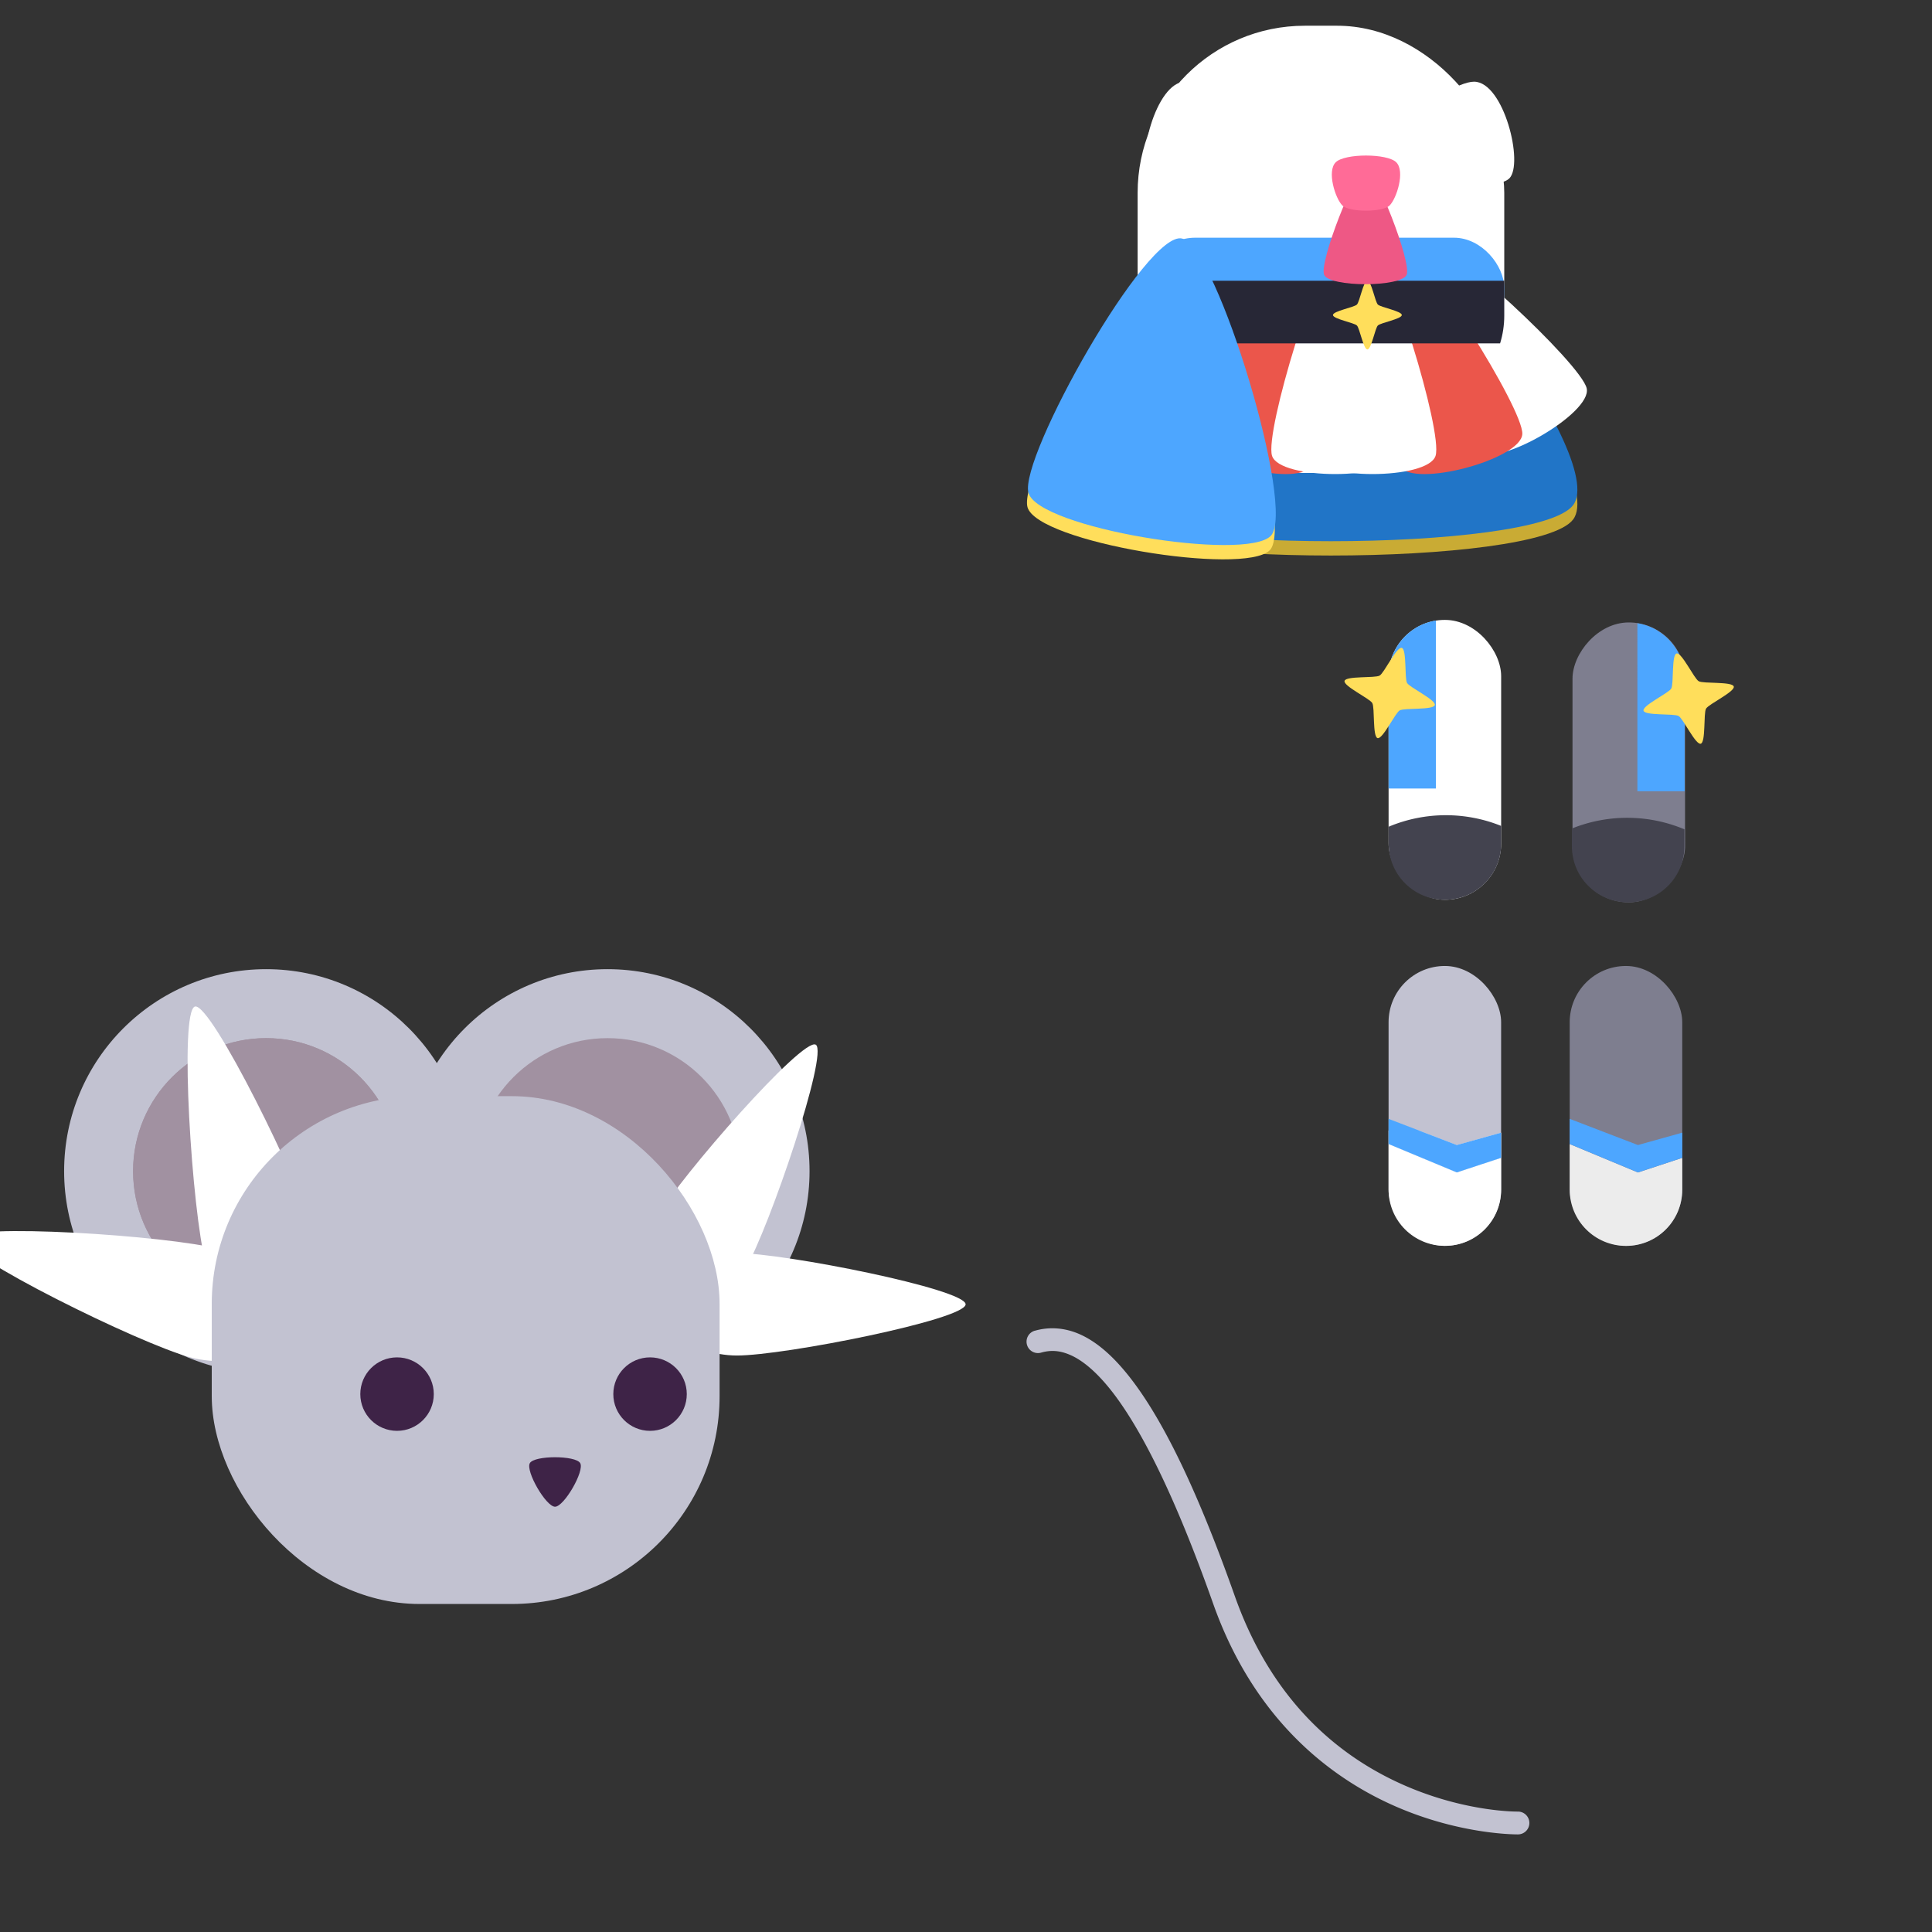 <?xml version="1.0" encoding="UTF-8" standalone="no"?>
<!-- Created with Inkscape (http://www.inkscape.org/) -->

<svg
   width="128"
   height="128"
   viewBox="0 0 33.867 33.867"
   version="1.1"
   id="svg1307"
   inkscape:version="1.2 (dc2aedaf03, 2022-05-15)"
   sodipodi:docname="magi-lumiere.svg"
   inkscape:export-filename="/home/henrique/Pictures/sailor-moon.png"
   inkscape:export-xdpi="96.000008"
   inkscape:export-ydpi="96.000008"
   xml:space="preserve"
   xmlns:inkscape="http://www.inkscape.org/namespaces/inkscape"
   xmlns:sodipodi="http://sodipodi.sourceforge.net/DTD/sodipodi-0.dtd"
   xmlns="http://www.w3.org/2000/svg"
   xmlns:svg="http://www.w3.org/2000/svg"
   xmlns:rdf="http://www.w3.org/1999/02/22-rdf-syntax-ns#"
   xmlns:cc="http://creativecommons.org/ns#"
   xmlns:dc="http://purl.org/dc/elements/1.1/"><rect x="0" y="0" width="33.867" height="33.867" fill="#333333" stroke="none"/><defs
     id="defs1301"><inkscape:path-effect
       effect="powerstroke"
       id="path-effect126865"
       is_visible="true"
       lpeversion="1"
       offset_points="0.366,0.658 | 0.737,1.539 | 0.914,0.738"
       not_jump="false"
       sort_points="true"
       interpolator_type="CentripetalCatmullRom"
       interpolator_beta="0.2"
       start_linecap_type="zerowidth"
       linejoin_type="round"
       miter_limit="4"
       scale_width="1"
       end_linecap_type="zerowidth" /><inkscape:path-effect
       effect="skeletal"
       id="path-effect114945"
       is_visible="true"
       lpeversion="1"
       pattern="M 0,4.992 C 0,2.236 2.236,0 4.992,0 c 2.756,0 4.992,2.236 4.992,4.992 0,2.756 -2.236,4.992 -4.992,4.992 C 2.236,9.984 0,7.748 0,4.992 Z"
       copytype="single_stretched"
       prop_scale="1"
       scale_y_rel="false"
       spacing="0"
       normal_offset="0"
       tang_offset="0"
       prop_units="false"
       vertical_pattern="false"
       hide_knot="false"
       fuse_tolerance="0" /><inkscape:path-effect
       effect="skeletal"
       id="path-effect95947"
       is_visible="true"
       lpeversion="1"
       pattern="M 0,4.992 C 0,2.236 2.236,0 4.992,0 c 2.756,0 4.992,2.236 4.992,4.992 0,2.756 -2.236,4.992 -4.992,4.992 C 2.236,9.984 0,7.748 0,4.992 Z"
       copytype="single_stretched"
       prop_scale="1"
       scale_y_rel="false"
       spacing="0"
       normal_offset="0"
       tang_offset="0"
       prop_units="false"
       vertical_pattern="false"
       hide_knot="false"
       fuse_tolerance="0" /><inkscape:path-effect
       effect="skeletal"
       id="path-effect91934"
       is_visible="true"
       lpeversion="1"
       pattern="M 0,4.992 C 0,2.236 2.236,0 4.992,0 c 2.756,0 4.992,2.236 4.992,4.992 0,2.756 -2.236,4.992 -4.992,4.992 C 2.236,9.984 0,7.748 0,4.992 Z"
       copytype="single_stretched"
       prop_scale="1"
       scale_y_rel="false"
       spacing="0"
       normal_offset="0"
       tang_offset="0"
       prop_units="false"
       vertical_pattern="false"
       hide_knot="false"
       fuse_tolerance="0" /><inkscape:path-effect
       effect="skeletal"
       id="path-effect91930"
       is_visible="true"
       lpeversion="1"
       pattern="M 0,4.992 C 0,2.236 2.236,0 4.992,0 c 2.756,0 4.992,2.236 4.992,4.992 0,2.756 -2.236,4.992 -4.992,4.992 C 2.236,9.984 0,7.748 0,4.992 Z"
       copytype="single_stretched"
       prop_scale="1"
       scale_y_rel="false"
       spacing="0"
       normal_offset="0"
       tang_offset="0"
       prop_units="false"
       vertical_pattern="false"
       hide_knot="false"
       fuse_tolerance="0" /><inkscape:path-effect
       effect="skeletal"
       id="path-effect91926"
       is_visible="true"
       lpeversion="1"
       pattern="M 0,4.992 C 0,2.236 2.236,0 4.992,0 c 2.756,0 4.992,2.236 4.992,4.992 0,2.756 -2.236,4.992 -4.992,4.992 C 2.236,9.984 0,7.748 0,4.992 Z"
       copytype="single_stretched"
       prop_scale="1"
       scale_y_rel="false"
       spacing="0"
       normal_offset="0"
       tang_offset="0"
       prop_units="false"
       vertical_pattern="false"
       hide_knot="false"
       fuse_tolerance="0" /></defs><sodipodi:namedview
     id="base"
     pagecolor="#282828"
     bordercolor="#666666"
     borderopacity="1.0"
     inkscape:pageopacity="0"
     inkscape:pageshadow="2"
     inkscape:zoom="5.6"
     inkscape:cx="-128.75"
     inkscape:cy="81.160714"
     inkscape:document-units="mm"
     inkscape:current-layer="layer1"
     showgrid="true"
     inkscape:window-width="1920"
     inkscape:window-height="1022"
     inkscape:window-x="0"
     inkscape:window-y="30"
     inkscape:window-maximized="1"
     units="px"
     inkscape:snap-bbox="true"
     inkscape:bbox-nodes="true"
     inkscape:snap-page="true"
     inkscape:snap-nodes="true"
     inkscape:bbox-paths="false"
     inkscape:snap-global="false"
     inkscape:snap-bbox-midpoints="false"
     inkscape:snap-others="false"
     showguides="true"
     inkscape:guide-bbox="true"
     inkscape:snap-grids="false"
     inkscape:snap-to-guides="true"
     inkscape:pagecheckerboard="0"
     inkscape:object-paths="true"
     inkscape:snap-intersection-paths="true"
     inkscape:snap-smooth-nodes="true"
     inkscape:snap-midpoints="true"
     inkscape:showpageshadow="0"
     inkscape:deskcolor="#282828"><inkscape:grid
       type="xygrid"
       id="grid883"
       empspacing="4" /><sodipodi:guide
       position="33.867,50.8"
       orientation="1,0"
       id="guide877"
       inkscape:locked="false" /></sodipodi:namedview><g
     inkscape:label="Layer 1"
     inkscape:groupmode="layer"
     id="layer1"
     transform="translate(0,-263.133)"><path
       sodipodi:type="star"
       style="fill:#c9ab34;fill-opacity:1;stroke:none;stroke-width:1.587;stroke-linecap:round;stroke-linejoin:round;paint-order:fill markers stroke"
       id="path18144"
       inkscape:flatsided="true"
       sodipodi:sides="3"
       sodipodi:cx="-50.854652"
       sodipodi:cy="146.93391"
       sodipodi:r1="21.895432"
       sodipodi:r2="9.4150362"
       sodipodi:arg1="1.5707963"
       sodipodi:arg2="2.6179939"
       inkscape:rounded="0.15"
       inkscape:randomized="0"
       d="m -50.855,168.829 c -5.689,0 -21.806,-27.917 -18.962,-32.843 2.844,-4.926 35.08,-4.926 37.924,0 2.844,4.926 -13.273,32.843 -18.962,32.843 z"
       transform="matrix(0.224,0,0,-0.171,34.72,295.493)" /><path
       sodipodi:type="star"
       style="fill:#2175c7;fill-opacity:1;stroke:none;stroke-width:1.587;stroke-linecap:round;stroke-linejoin:round;paint-order:fill markers stroke"
       id="path18146"
       inkscape:flatsided="true"
       sodipodi:sides="3"
       sodipodi:cx="-50.854652"
       sodipodi:cy="146.93391"
       sodipodi:r1="21.895432"
       sodipodi:r2="9.4150362"
       sodipodi:arg1="1.5707963"
       sodipodi:arg2="2.6179939"
       inkscape:rounded="0.15"
       inkscape:randomized="0"
       d="m -50.855,168.829 c -5.689,0 -21.806,-27.917 -18.962,-32.843 2.844,-4.926 35.08,-4.926 37.924,0 2.844,4.926 -13.273,32.843 -18.962,32.843 z"
       transform="matrix(0.224,0,0,-0.171,34.72,295.242)" /><path
       sodipodi:type="star"
       style="fill:#ffffff;fill-opacity:1;stroke:none;stroke-width:3;stroke-linecap:round;stroke-linejoin:round;stroke-miterlimit:4;stroke-dasharray:none;stroke-opacity:1;paint-order:fill markers stroke"
       id="path18148"
       inkscape:flatsided="true"
       sodipodi:sides="3"
       sodipodi:cx="-139.42923"
       sodipodi:cy="37.828072"
       sodipodi:r1="9.9775801"
       sodipodi:r2="4.98879"
       sodipodi:arg1="0.52359878"
       sodipodi:arg2="1.5707963"
       inkscape:rounded="0.12"
       inkscape:randomized="0"
       transform="matrix(-0.111,0.064,0.119,0.206,6.283,270.597)"
       inkscape:transform-center-y="-0.23482526"
       inkscape:transform-center-x="-0.18086553"
       d="m -130.788,42.817 c -1.037,1.796 -16.245,1.796 -17.282,0 -1.037,-1.796 6.567,-14.966 8.641,-14.966 2.074,0 9.678,13.17 8.641,14.966 z" /><rect
       style="fill:#ffffff;fill-opacity:1;stroke:none;stroke-width:0.401;stroke-linecap:square;stroke-linejoin:bevel;stroke-miterlimit:4;stroke-dasharray:none;stroke-dashoffset:0;stroke-opacity:0.979;paint-order:normal"
       id="rect18150"
       width="6.427"
       height="7.84"
       x="19.942"
       y="263.584"
       ry="2.931" /><path
       sodipodi:type="star"
       style="fill:#ffffff;fill-opacity:1;stroke:none;stroke-width:3;stroke-linecap:round;stroke-linejoin:round;stroke-miterlimit:4;stroke-dasharray:none;stroke-opacity:1;paint-order:fill markers stroke"
       id="path18152"
       inkscape:flatsided="true"
       sodipodi:sides="3"
       sodipodi:cx="-139.42923"
       sodipodi:cy="37.828072"
       sodipodi:r1="9.9775801"
       sodipodi:r2="4.98879"
       sodipodi:arg1="0.52359878"
       sodipodi:arg2="1.5707963"
       inkscape:rounded="0.12"
       inkscape:randomized="0"
       transform="matrix(0.111,0.064,-0.119,0.206,41.227,270.597)"
       inkscape:transform-center-y="-0.23482526"
       inkscape:transform-center-x="0.18086549"
       d="m -130.788,42.817 c -1.037,1.796 -16.245,1.796 -17.282,0 -1.037,-1.796 6.567,-14.966 8.641,-14.966 2.074,0 9.678,13.17 8.641,14.966 z" /><path
       sodipodi:type="star"
       style="fill:#eb564b;fill-opacity:1;stroke:none;stroke-width:3;stroke-linecap:round;stroke-linejoin:round;stroke-miterlimit:4;stroke-dasharray:none;stroke-opacity:1;paint-order:fill markers stroke"
       id="path18154"
       inkscape:flatsided="true"
       sodipodi:sides="3"
       sodipodi:cx="-139.42923"
       sodipodi:cy="37.828072"
       sodipodi:r1="9.9775801"
       sodipodi:r2="4.98879"
       sodipodi:arg1="0.52359878"
       sodipodi:arg2="1.5707963"
       inkscape:rounded="0.12"
       inkscape:randomized="0"
       transform="matrix(0.124,0.033,-0.062,0.23,41.84,265.778)"
       inkscape:transform-center-y="-0.40489701"
       inkscape:transform-center-x="0.27170338"
       d="m -130.788,42.817 c -1.037,1.796 -16.245,1.796 -17.282,0 -1.037,-1.796 6.567,-14.966 8.641,-14.966 2.074,0 9.678,13.17 8.641,14.966 z" /><path
       sodipodi:type="star"
       style="fill:#eb564b;fill-opacity:1;stroke:none;stroke-width:3;stroke-linecap:round;stroke-linejoin:round;stroke-miterlimit:4;stroke-dasharray:none;stroke-opacity:1;paint-order:fill markers stroke"
       id="path18156"
       inkscape:flatsided="true"
       sodipodi:sides="3"
       sodipodi:cx="-139.42923"
       sodipodi:cy="37.828072"
       sodipodi:r1="9.9775801"
       sodipodi:r2="4.98879"
       sodipodi:arg1="0.52359878"
       sodipodi:arg2="1.5707963"
       inkscape:rounded="0.12"
       inkscape:randomized="0"
       transform="matrix(-0.124,0.033,0.062,0.23,5.67,265.778)"
       inkscape:transform-center-y="-0.40489701"
       inkscape:transform-center-x="-0.27170342"
       d="m -130.788,42.817 c -1.037,1.796 -16.245,1.796 -17.282,0 -1.037,-1.796 6.567,-14.966 8.641,-14.966 2.074,0 9.678,13.17 8.641,14.966 z" /><path
       sodipodi:type="star"
       style="fill:#ffffff;fill-opacity:1;stroke:none;stroke-width:3;stroke-linecap:round;stroke-linejoin:round;stroke-miterlimit:4;stroke-dasharray:none;stroke-opacity:1;paint-order:fill markers stroke"
       id="path18158"
       inkscape:flatsided="true"
       sodipodi:sides="3"
       sodipodi:cx="-139.42923"
       sodipodi:cy="37.828072"
       sodipodi:r1="9.9775801"
       sodipodi:r2="4.98879"
       sodipodi:arg1="0.52359878"
       sodipodi:arg2="1.5707963"
       inkscape:rounded="0.12"
       inkscape:randomized="0"
       transform="matrix(-0.128,0,0,0.238,6.212,260.932)"
       inkscape:transform-center-y="-0.48178214"
       d="m -130.788,42.817 c -1.037,1.796 -16.245,1.796 -17.282,0 -1.037,-1.796 6.567,-14.966 8.641,-14.966 2.074,0 9.678,13.17 8.641,14.966 z" /><path
       id="path18164"
       style="fill:#ffffff;fill-opacity:1;stroke-width:0.153;stroke-linecap:round;stroke-linejoin:round;paint-order:fill markers stroke"
       d="m 23.785,266.262 c 0.261,0.255 2.41,0.255 2.671,0 0.261,-0.255 -0.095,-1.697 -0.617,-1.697 -0.522,0 -2.314,1.443 -2.053,1.697 z"
       sodipodi:nodetypes="ssss" /><path
       sodipodi:type="star"
       style="fill:#ffffff;fill-opacity:1;stroke:none;stroke-width:3;stroke-linecap:round;stroke-linejoin:round;stroke-miterlimit:4;stroke-dasharray:none;stroke-opacity:1;paint-order:fill markers stroke"
       id="path18178"
       inkscape:flatsided="true"
       sodipodi:sides="3"
       sodipodi:cx="-139.42923"
       sodipodi:cy="37.828072"
       sodipodi:r1="9.9775801"
       sodipodi:r2="4.98879"
       sodipodi:arg1="0.52359878"
       sodipodi:arg2="1.5707963"
       inkscape:rounded="0.12"
       inkscape:randomized="0"
       transform="matrix(0.128,0,0,0.238,41.251,260.932)"
       inkscape:transform-center-y="-0.48178214"
       d="m -130.788,42.817 c -1.037,1.796 -16.245,1.796 -17.282,0 -1.037,-1.796 6.567,-14.966 8.641,-14.966 2.074,0 9.678,13.17 8.641,14.966 z" /><rect
       style="fill:#4da6ff;fill-opacity:1;stroke-width:1.587;stroke-linecap:round;stroke-linejoin:round;paint-order:fill markers stroke"
       id="rect18168"
       width="6.298"
       height="1.838"
       x="20.071"
       y="267.3"
       ry="0.882" /><path
       id="path18170"
       style="fill:#272736;fill-opacity:1;stroke-width:1.363;stroke-linecap:round;stroke-linejoin:round;paint-order:fill markers stroke"
       d="m 19.942,268.054 v 0.612 c 0,0.167 0.026,0.33 0.074,0.486 h 6.28 c 0.048,-0.156 0.073,-0.319 0.073,-0.486 v -0.612 z" /><path
       sodipodi:type="star"
       style="fill:#ffde5b;fill-opacity:1;stroke-width:1.587;stroke-linecap:round;stroke-linejoin:round;paint-order:fill markers stroke"
       id="path18172"
       inkscape:flatsided="false"
       sodipodi:sides="4"
       sodipodi:cx="-50.19799"
       sodipodi:cy="32.257065"
       sodipodi:r1="6.1585927"
       sodipodi:r2="2.648195"
       sodipodi:arg1="1.5707963"
       sodipodi:arg2="2.3561945"
       inkscape:rounded="0.15"
       inkscape:randomized="0"
       d="m -50.198,38.416 c -0.702,0 -1.376,-3.79 -1.873,-4.286 -0.496,-0.496 -4.286,-1.171 -4.286,-1.873 0,-0.702 3.79,-1.376 4.286,-1.873 0.496,-0.496 1.171,-4.286 1.873,-4.286 0.702,0 1.376,3.79 1.873,4.286 0.496,0.496 4.286,1.171 4.286,1.873 0,0.702 -3.79,1.376 -4.286,1.873 -0.496,0.496 -1.171,4.286 -1.873,4.286 z"
       transform="matrix(0.098,0,0,0.098,28.889,265.494)" /><path
       id="path18174"
       style="fill:#ffffff;fill-opacity:1;stroke-width:0.153;stroke-linecap:round;stroke-linejoin:round;paint-order:fill markers stroke"
       d="m 24.453,266.262 c -0.261,0.255 -4.032,0.255 -4.293,0 -0.261,-0.255 0.095,-1.697 0.617,-1.697 0.522,0 3.937,1.443 3.676,1.697 z"
       sodipodi:nodetypes="ssss" /><path
       sodipodi:type="star"
       style="fill:#ee5885;fill-opacity:1;stroke:none;stroke-width:3;stroke-linecap:round;stroke-linejoin:round;stroke-miterlimit:4;stroke-dasharray:none;stroke-opacity:1;paint-order:fill markers stroke"
       id="path18008"
       inkscape:flatsided="true"
       sodipodi:sides="3"
       sodipodi:cx="-113.48855"
       sodipodi:cy="20.385611"
       sodipodi:r1="17.416616"
       sodipodi:r2="8.7083082"
       sodipodi:arg1="0"
       sodipodi:arg2="1.0471976"
       inkscape:rounded="0.12"
       inkscape:randomized="0"
       transform="matrix(0,-0.071,-0.048,0,24.913,259.272)"
       inkscape:transform-center-x="2.9084834e-06"
       inkscape:transform-center-y="-0.41882807"
       d="m -96.072,20.386 c 0,3.62 -22.99,16.893 -26.125,15.083 -3.135,-1.81 -3.135,-28.356 0,-30.166 3.135,-1.81 26.125,11.463 26.125,15.083 z" /><path
       id="path18010"
       style="fill:#ff6b97;fill-opacity:1;stroke-width:0.105;stroke-linecap:round;stroke-linejoin:round;paint-order:fill markers stroke"
       d="m 24.36,266.734 c -0.123,0.123 -0.707,0.123 -0.83,0 -0.123,-0.123 -0.274,-0.598 -0.116,-0.756 0.158,-0.158 0.905,-0.158 1.062,0 0.158,0.158 0.007,0.633 -0.116,0.756 z"
       sodipodi:nodetypes="sssss" /><rect
       ry="0.986"
       y="280.066"
       x="27.516"
       height="4.906"
       width="1.973"
       id="rect17867"
       style="fill:#7e7e8f;fill-opacity:1;stroke:none;stroke-width:0.401;stroke-linecap:square;stroke-linejoin:bevel;stroke-miterlimit:4;stroke-dasharray:none;stroke-dashoffset:0;stroke-opacity:0.979;paint-order:normal" /><path
       id="path17865"
       style="fill:#ececec;fill-opacity:1;stroke-width:1.587;stroke-linecap:round;stroke-linejoin:round;paint-order:fill markers stroke"
       d="m 29.489,283.43 -0.777,0.256 -1.196,-0.498 v 0.798 c 0,0.546 0.44,0.987 0.987,0.987 0.546,0 0.986,-0.44 0.986,-0.987 z" /><path
       id="path17869"
       style="fill:#4da6ff;fill-opacity:1;stroke:none;stroke-width:0.794;stroke-linecap:round;stroke-linejoin:round;stroke-miterlimit:4;stroke-dasharray:none;stroke-opacity:1;paint-order:fill markers stroke"
       d="m 28.712,283.685 -1.196,-0.498 v -0.441 l 1.196,0.459 0.777,-0.217 v 0.441 z"
       sodipodi:nodetypes="ccccccc" /><g
       id="g17863"
       transform="translate(63.634,-12.028)"><rect
         style="fill:#c2c2d1;fill-opacity:1;stroke:none;stroke-width:0.401;stroke-linecap:square;stroke-linejoin:bevel;stroke-miterlimit:4;stroke-dasharray:none;stroke-dashoffset:0;stroke-opacity:0.979;paint-order:normal"
         id="rect17851"
         width="1.973"
         height="4.906"
         x="-39.293"
         y="292.094"
         ry="0.986" /><path
         id="path17853"
         style="fill:#ffffff;fill-opacity:1;stroke-width:1.587;stroke-linecap:round;stroke-linejoin:round;paint-order:fill markers stroke"
         d="m -37.32,295.457 -0.777,0.256 -1.196,-0.498 v 0.798 c 0,0.546 0.44,0.987 0.987,0.987 0.546,0 0.986,-0.44 0.986,-0.987 z" /><path
         id="path17855"
         style="fill:#ffffff;fill-opacity:1;stroke-width:1.587;stroke-linecap:round;stroke-linejoin:round;paint-order:fill markers stroke"
         d="m -39.293,294.978 v 0.238 l 1.196,0.498 0.777,-0.256 v -0.441 l -0.777,0.218 -0.667,-0.256 z" /><path
         id="path17857"
         style="fill:#4da6ff;fill-opacity:1;stroke:none;stroke-width:0.794;stroke-linecap:round;stroke-linejoin:round;stroke-miterlimit:4;stroke-dasharray:none;stroke-opacity:1;paint-order:fill markers stroke"
         d="m -38.097,295.713 -1.196,-0.498 v -0.441 l 1.196,0.459 0.777,-0.217 v 0.441 z"
         sodipodi:nodetypes="ccccccc" /></g><g
       id="g17849"
       transform="rotate(30,23.691,400.251)"><rect
         transform="matrix(-0.866,0.5,0.5,0.866,0,0)"
         style="fill:#7e7e8f;fill-opacity:1;stroke:none;stroke-width:0.401;stroke-linecap:square;stroke-linejoin:bevel;stroke-miterlimit:4;stroke-dasharray:none;stroke-dashoffset:0;stroke-opacity:0.979;paint-order:normal"
         id="rect17837"
         width="1.973"
         height="4.906"
         x="173.768"
         y="232.269"
         ry="0.986" /><path
         id="path17839"
         style="fill:#4da6ff;fill-opacity:1;stroke:none;stroke-width:1.587;stroke-linecap:round;stroke-linejoin:round;paint-order:fill markers stroke"
         d="m -34.693,288.395 c 0.333,0.007 0.653,0.183 0.833,0.494 l 0.985,1.706 -0.718,0.414 -1.472,-2.55 c 0.121,-0.046 0.248,-0.068 0.372,-0.065 z" /><path
         sodipodi:type="star"
         style="fill:#ffde5b;fill-opacity:1;stroke-width:1.587;stroke-linecap:round;stroke-linejoin:round;paint-order:fill markers stroke"
         id="path17841"
         inkscape:flatsided="false"
         sodipodi:sides="4"
         sodipodi:cx="-50.19799"
         sodipodi:cy="32.257065"
         sodipodi:r1="6.1585927"
         sodipodi:r2="2.648195"
         sodipodi:arg1="1.5707963"
         sodipodi:arg2="2.3561945"
         inkscape:rounded="0.15"
         inkscape:randomized="0"
         d="m -50.198,38.416 c -0.702,0 -1.376,-3.79 -1.873,-4.286 -0.496,-0.496 -4.286,-1.171 -4.286,-1.873 0,-0.702 3.79,-1.376 4.286,-1.873 0.496,-0.496 1.171,-4.286 1.873,-4.286 0.702,0 1.376,3.79 1.873,4.286 0.496,0.496 4.286,1.171 4.286,1.873 0,0.702 -3.79,1.376 -4.286,1.873 -0.496,0.496 -1.171,4.286 -1.873,4.286 z"
         transform="matrix(-0.094,-0.094,-0.094,0.094,-35.313,281.403)" /><path
         id="path17843"
         style="fill:#43434f;fill-opacity:1;stroke:none;stroke-width:1.587;stroke-linecap:round;stroke-linejoin:round;paint-order:fill markers stroke"
         d="m -32.544,291.176 0.146,0.254 c 0.273,0.473 0.113,1.074 -0.361,1.347 -0.473,0.273 -1.074,0.113 -1.347,-0.361 l -0.154,-0.267 a 2.593,2.593 0 0 1 1.716,-0.974 z" /></g><g
       id="g17835"
       transform="rotate(-30,-33.955,161.195)"><rect
         ry="0.986"
         y="269.381"
         x="109.488"
         height="4.906"
         width="1.973"
         id="rect17823"
         style="fill:#ffffff;fill-opacity:1;stroke:none;stroke-width:0.401;stroke-linecap:square;stroke-linejoin:bevel;stroke-miterlimit:4;stroke-dasharray:none;stroke-dashoffset:0;stroke-opacity:0.979;paint-order:normal"
         transform="rotate(30)" /><path
         id="path17825"
         style="fill:#4da6ff;fill-opacity:1;stroke:none;stroke-width:1.587;stroke-linecap:round;stroke-linejoin:round;paint-order:fill markers stroke"
         d="m -39.531,288.395 c -0.333,0.007 -0.653,0.183 -0.833,0.494 l -0.985,1.706 0.718,0.414 1.472,-2.55 c -0.121,-0.046 -0.248,-0.068 -0.372,-0.065 z" /><path
         sodipodi:type="star"
         style="fill:#ffde5b;fill-opacity:1;stroke-width:1.587;stroke-linecap:round;stroke-linejoin:round;paint-order:fill markers stroke"
         id="path17827"
         inkscape:flatsided="false"
         sodipodi:sides="4"
         sodipodi:cx="-50.19799"
         sodipodi:cy="32.257065"
         sodipodi:r1="6.1585927"
         sodipodi:r2="2.648195"
         sodipodi:arg1="1.5707963"
         sodipodi:arg2="2.3561945"
         inkscape:rounded="0.15"
         inkscape:randomized="0"
         d="m -50.198,38.416 c -0.702,0 -1.376,-3.79 -1.873,-4.286 -0.496,-0.496 -4.286,-1.171 -4.286,-1.873 0,-0.702 3.79,-1.376 4.286,-1.873 0.496,-0.496 1.171,-4.286 1.873,-4.286 0.702,0 1.376,3.79 1.873,4.286 0.496,0.496 4.286,1.171 4.286,1.873 0,0.702 -3.79,1.376 -4.286,1.873 -0.496,0.496 -1.171,4.286 -1.873,4.286 z"
         transform="matrix(0.094,-0.094,0.094,0.094,-38.809,281.403)" /><path
         id="path17829"
         style="fill:#43434f;fill-opacity:1;stroke:none;stroke-width:1.587;stroke-linecap:round;stroke-linejoin:round;paint-order:fill markers stroke"
         d="m -41.684,291.176 -0.146,0.254 c -0.273,0.473 -0.113,1.074 0.361,1.347 0.473,0.273 1.074,0.113 1.347,-0.361 l 0.154,-0.267 a 2.593,2.593 0 0 0 -1.716,-0.974 z" /></g><circle
       r="3.541"
       cy="283.663"
       cx="4.665"
       id="circle17025"
       style="fill:#c2c2d1;fill-opacity:1;stroke:none;stroke-width:0.401;stroke-linecap:square;stroke-linejoin:bevel;stroke-miterlimit:4;stroke-dasharray:none;stroke-dashoffset:0;stroke-opacity:0.979;paint-order:normal" /><circle
       style="fill:#a191a1;fill-opacity:1;stroke:none;stroke-width:0.401;stroke-linecap:square;stroke-linejoin:bevel;stroke-miterlimit:4;stroke-dasharray:none;stroke-dashoffset:0;stroke-opacity:0.979;paint-order:normal"
       id="circle17027"
       cx="4.665"
       cy="283.663"
       r="2.332" /><circle
       style="fill:#c2c2d1;fill-opacity:1;stroke:none;stroke-width:0.401;stroke-linecap:square;stroke-linejoin:bevel;stroke-miterlimit:4;stroke-dasharray:none;stroke-dashoffset:0;stroke-opacity:0.979;paint-order:normal"
       id="circle17029"
       cx="10.65"
       cy="283.663"
       r="3.541" /><circle
       r="2.332"
       cy="283.663"
       cx="10.65"
       id="circle17031"
       style="fill:#a191a1;fill-opacity:1;stroke:none;stroke-width:0.401;stroke-linecap:square;stroke-linejoin:bevel;stroke-miterlimit:4;stroke-dasharray:none;stroke-dashoffset:0;stroke-opacity:0.979;paint-order:normal" /><g
       id="g17795"
       transform="matrix(-0.254,-0.44,-0.44,0.254,121.518,194.046)"><path
         id="path17791"
         style="fill:#ffffff;stroke-width:0.513;stroke-linecap:round;stroke-linejoin:round;paint-order:fill markers stroke"
         inkscape:transform-center-y="0.21860409"
         d="m -48.283,278.37 c -0.454,0.262 -2.301,-0.452 -3.124,-1.876 -0.822,-1.424 -2.869,-7.455 -2.415,-7.717 0.454,-0.262 4.653,4.525 5.476,5.95 0.822,1.424 0.517,3.381 0.063,3.643 z"
         sodipodi:nodetypes="sssss"
         inkscape:transform-center-x="-0.30700526" /><path
         id="path17793"
         style="fill:#ffffff;stroke-width:0.513;stroke-linecap:round;stroke-linejoin:round;paint-order:fill markers stroke"
         inkscape:transform-center-y="0.21860409"
         d="m -49.017,278.37 c 0.454,0.262 2.301,-0.452 3.124,-1.876 0.822,-1.424 2.869,-7.455 2.415,-7.717 -0.454,-0.262 -4.653,4.525 -5.476,5.95 -0.822,1.424 -0.517,3.381 -0.063,3.643 z"
         sodipodi:nodetypes="sssss"
         inkscape:transform-center-x="0.30700526" /></g><circle
       style="fill:#a191a1;fill-opacity:1;stroke:none;stroke-width:0.401;stroke-linecap:square;stroke-linejoin:bevel;stroke-miterlimit:4;stroke-dasharray:none;stroke-dashoffset:0;stroke-opacity:0.979;paint-order:normal"
       id="circle17033"
       cx="4.665"
       cy="283.663"
       r="2.332" /><g
       id="g17801"
       transform="matrix(0.393,-0.393,0.393,0.393,-85.125,158.061)"><path
         id="path17797"
         style="fill:#ffffff;stroke-width:0.513;stroke-linecap:round;stroke-linejoin:round;paint-order:fill markers stroke"
         inkscape:transform-center-y="0.21860409"
         d="m -48.283,278.37 c -0.454,0.262 -2.301,-0.452 -3.124,-1.876 -0.822,-1.424 -2.869,-7.455 -2.415,-7.717 0.454,-0.262 4.653,4.525 5.476,5.95 0.822,1.424 0.517,3.381 0.063,3.643 z"
         sodipodi:nodetypes="sssss"
         inkscape:transform-center-x="-0.30700526" /><path
         id="path17799"
         style="fill:#ffffff;stroke-width:0.513;stroke-linecap:round;stroke-linejoin:round;paint-order:fill markers stroke"
         inkscape:transform-center-y="0.21860409"
         d="m -49.017,278.37 c 0.454,0.262 2.301,-0.452 3.124,-1.876 0.822,-1.424 2.869,-7.455 2.415,-7.717 -0.454,-0.262 -4.653,4.525 -5.476,5.95 -0.822,1.424 -0.517,3.381 -0.063,3.643 z"
         sodipodi:nodetypes="sssss"
         inkscape:transform-center-x="0.30700526" /></g><rect
       style="fill:#c2c2d1;fill-opacity:1;stroke:none;stroke-width:0.401;stroke-linecap:square;stroke-linejoin:bevel;stroke-miterlimit:4;stroke-dasharray:none;stroke-dashoffset:0;stroke-opacity:0.979;paint-order:normal"
       id="rect17035"
       width="8.902"
       height="8.902"
       x="3.712"
       y="282.348"
       ry="3.642" /><circle
       style="fill:#3e2347;fill-opacity:1;stroke:none;stroke-width:0.401;stroke-linecap:square;stroke-linejoin:bevel;stroke-miterlimit:4;stroke-dasharray:none;stroke-dashoffset:0;stroke-opacity:0.979;paint-order:normal"
       id="circle17037"
       cx="6.96"
       cy="287.571"
       r="0.644" /><circle
       r="0.644"
       cy="287.571"
       cx="11.395"
       id="circle17039"
       style="fill:#3e2347;fill-opacity:1;stroke:none;stroke-width:0.401;stroke-linecap:square;stroke-linejoin:bevel;stroke-miterlimit:4;stroke-dasharray:none;stroke-dashoffset:0;stroke-opacity:0.979;paint-order:normal" /><path
       sodipodi:type="star"
       style="fill:#3e2347;fill-opacity:1;stroke:none;stroke-width:2.363;stroke-linecap:square;stroke-linejoin:bevel;stroke-miterlimit:4;stroke-dasharray:none;stroke-dashoffset:0;stroke-opacity:0.979;paint-order:normal"
       id="path17041"
       sodipodi:sides="3"
       sodipodi:cx="-45.408615"
       sodipodi:cy="234.57965"
       sodipodi:r1="2.997191"
       sodipodi:r2="1.4985955"
       sodipodi:arg1="1.5707963"
       sodipodi:arg2="2.6179939"
       inkscape:flatsided="true"
       inkscape:rounded="0.18"
       inkscape:randomized="0"
       inkscape:transform-center-x="-6.3665075e-06"
       inkscape:transform-center-y="1.0312406"
       d="m -45.409,237.577 c -0.934,0 -3.063,-3.687 -2.596,-4.496 0.467,-0.809 4.724,-0.809 5.191,0 0.467,0.809 -1.661,4.496 -2.596,4.496 z"
       transform="matrix(0.17,0,0,0.17,17.449,249.157)" /><path
       style="color:#000000;fill:#000000;fill-opacity:0;stroke-width:0.282;stroke-linecap:round;stroke-linejoin:round;paint-order:fill markers stroke"
       d="m 3.33,286.785 a 0.445,0.445 0 0 1 -0.441,0.188 0.445,0.445 0 0 1 -0.356,-0.322 0.445,0.445 0 0 1 0.143,-0.458"
       id="path17043" /><path
       style="color:#000000;fill:#000000;fill-opacity:0;stroke-width:0.122;stroke-linecap:round;stroke-linejoin:round;paint-order:fill markers stroke"
       d="m 11.552,286.922 h -0.003 v 1.489 h 0.003 z"
       id="path17045" /><path
       style="color:#000000;fill:#000000;fill-opacity:0;stroke-width:0.282;stroke-linecap:round;stroke-linejoin:round;paint-order:fill markers stroke"
       d="m 11.079,286.785 a 0.445,0.445 0 0 0 0.441,0.188 0.445,0.445 0 0 0 0.356,-0.322 0.445,0.445 0 0 0 -0.143,-0.458"
       id="path17047" /><path
       style="color:#000000;fill:#c2c2d1;fill-opacity:1;stroke-linecap:round;-inkscape-stroke:none"
       d="m 18.141,286.459 a 0.2,0.2 0 0 0 -0.139,0.246 0.2,0.2 0 0 0 0.248,0.139 c 0.161,-0.046 0.321,-0.043 0.516,0.043 0.195,0.086 0.424,0.265 0.68,0.58 0.512,0.631 1.122,1.804 1.82,3.777 0.721,2.037 2.061,3.062 3.213,3.561 1.152,0.499 2.133,0.484 2.133,0.484 a 0.2,0.2 0 0 0 0.197,-0.203 0.2,0.2 0 0 0 -0.203,-0.197 c 0,0 -0.893,0.014 -1.967,-0.451 -1.074,-0.465 -2.311,-1.397 -2.994,-3.328 -0.706,-1.995 -1.323,-3.198 -1.889,-3.895 -0.283,-0.348 -0.555,-0.572 -0.828,-0.693 -0.273,-0.121 -0.546,-0.131 -0.787,-0.062 z"
       id="path870" /><g
       id="g421"
       transform="translate(6.998,3.129)"><path
         id="path18140"
         style="fill:#ffde5b;fill-opacity:1;stroke-width:0.258;stroke-linecap:round;stroke-linejoin:round;paint-order:fill markers stroke"
         inkscape:transform-center-y="-0.35699686"
         d="m 15.26,269.65 c -0.452,0.452 -4.081,-0.139 -4.247,-0.757 -0.165,-0.617 2.078,-4.621 2.696,-4.456 0.617,0.165 2.003,4.761 1.551,5.213 z"
         sodipodi:nodetypes="ssss"
         inkscape:transform-center-x="0.41100187" /><path
         id="path18142"
         style="fill:#4da6ff;fill-opacity:1;stroke-width:0.258;stroke-linecap:round;stroke-linejoin:round;paint-order:fill markers stroke"
         inkscape:transform-center-y="-0.35699686"
         d="m 15.277,269.399 c -0.452,0.452 -4.081,-0.139 -4.247,-0.757 -0.165,-0.617 2.078,-4.621 2.696,-4.456 0.617,0.165 2.003,4.761 1.551,5.213 z"
         sodipodi:nodetypes="ssss"
         inkscape:transform-center-x="0.41100187" /></g></g></svg>
